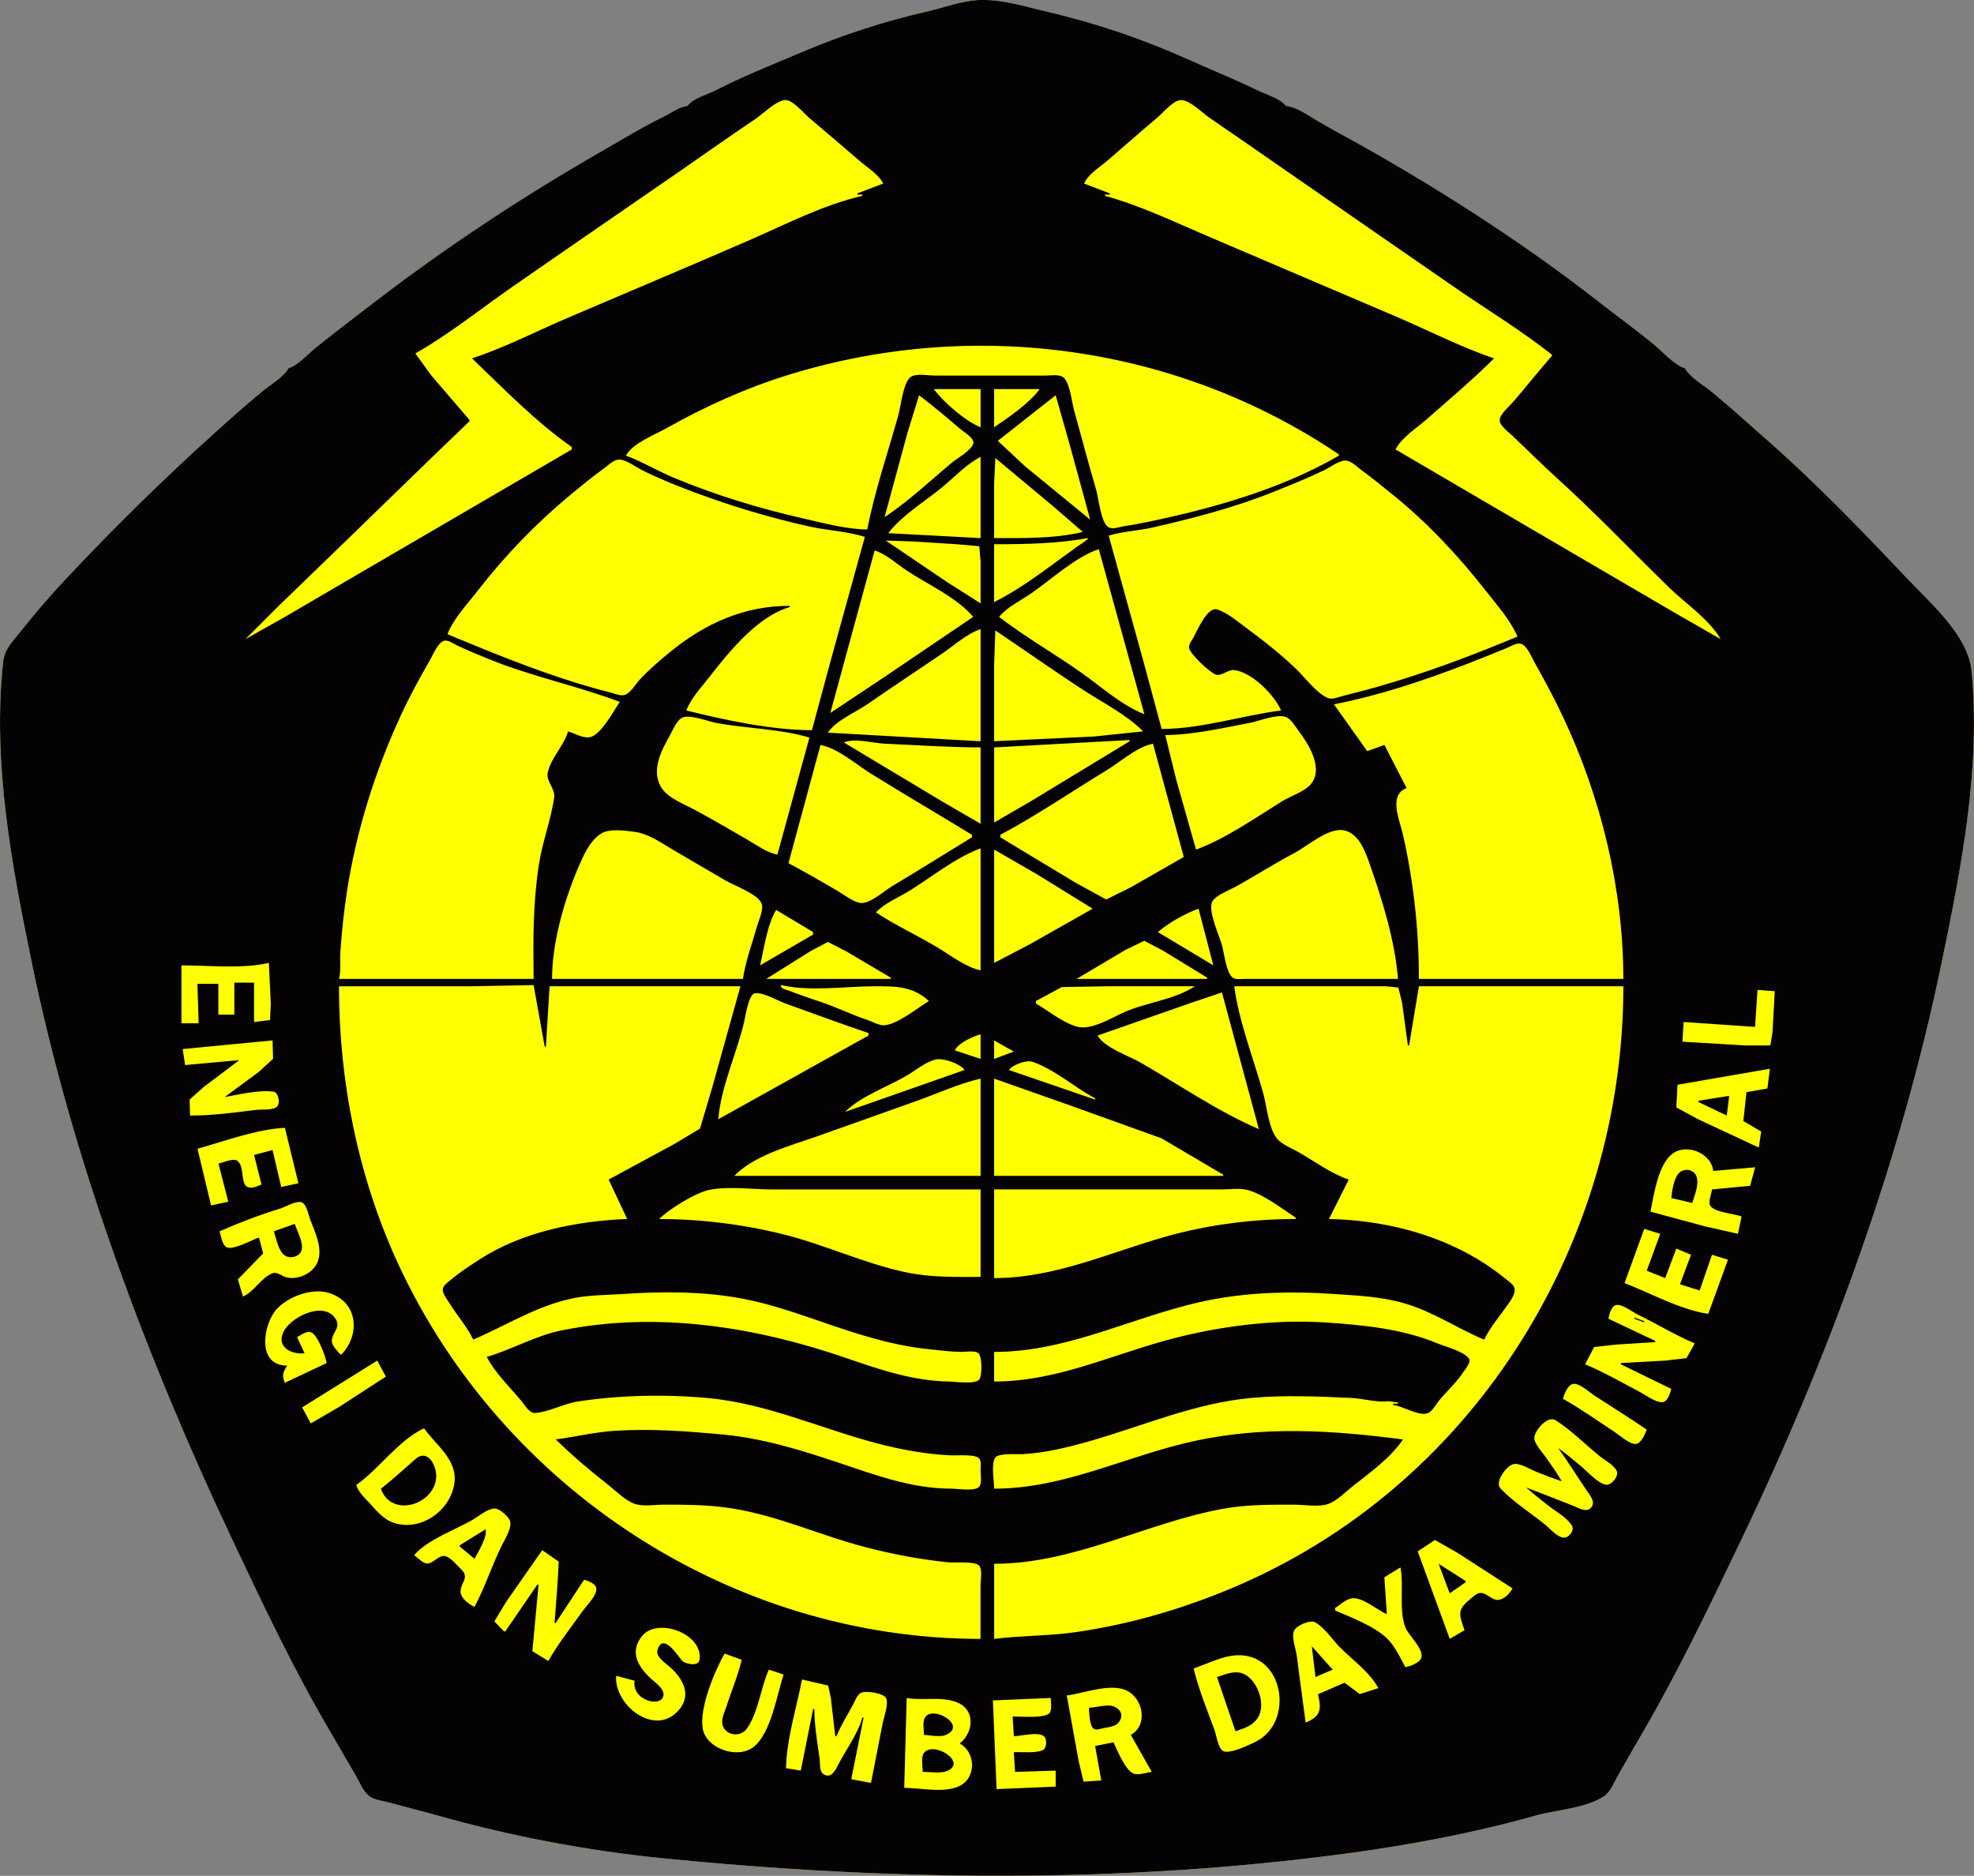 <?xml version="1.0" encoding="utf-8"?>
<!-- Generator: Adobe Illustrator 26.2.1, SVG Export Plug-In . SVG Version: 6.00 Build 0)  -->
<svg version="1.1" id="Layer_1" xmlns="http://www.w3.org/2000/svg" xmlns:xlink="http://www.w3.org/1999/xlink" x="0px" y="0px"
	 viewBox="0 0 49.868 47.39" style="enable-background:new 0 0 49.868 47.39;" xml:space="preserve">
<rect x="0" y="0" width="49.868" height="47.39" fill="#808080" stroke="none"/>
<style type="text/css">
	.st0{fill:#FFFF00;}
	.st1{fill:#040203;}
</style>
<g id="b">
	<g id="c" transform="translate(-249.931,-17.006)">
		<g id="d">
			<path id="e" class="st0" d="M267.3,19.682c-0.208,0.017-0.405,0.175-0.591,0.265
				c-0.543,0.264-1.064,0.584-1.587,0.884c-1.977,1.136-3.91,2.409-5.721,3.799
				c-0.5,0.384-1.003,0.766-1.495,1.161c-0.195,0.157-0.449,0.446-0.685,0.516
				c-0.138,0.237-0.443,0.407-0.653,0.579c-0.424,0.347-0.835,0.716-1.241,1.082
				c-1.292,1.164-2.523,2.378-3.715,3.646c-0.407,0.433-0.799,0.888-1.168,1.354
				c-0.205,0.26-0.397,0.43-0.434,0.772c-0.273,2.535,0.217,5.126,0.725,7.59
				c1.035,5.018,2.884,9.955,5.072,14.589c0.769,1.629,1.544,3.268,2.459,4.821
				c0.219,0.372,0.431,0.748,0.65,1.12c0.093,0.158,0.179,0.38,0.319,0.503
				c0.139,0.122,0.366,0.136,0.537,0.184c0.403,0.113,0.81,0.212,1.213,0.326
				c1.831,0.517,3.77,0.887,5.661,1.077c5.749,0.575,11.592,0.652,17.326-0.121
				c1.595-0.215,3.209-0.519,4.759-0.956c0.533-0.151,1.267-0.177,1.734-0.496
				c0.151-0.103,0.248-0.351,0.336-0.508c0.206-0.367,0.419-0.733,0.631-1.097
				c0.915-1.573,1.696-3.214,2.482-4.853c2.21-4.613,4.033-9.584,5.067-14.589
				c0.493-2.384,0.994-4.915,0.756-7.372c-0.087-0.902-1.034-1.709-1.633-2.344
				c-1.155-1.224-2.323-2.432-3.589-3.542c-0.443-0.389-0.88-0.786-1.334-1.161
				c-0.217-0.18-0.545-0.36-0.687-0.604c-0.258-0.072-0.555-0.409-0.765-0.584
				c-0.449-0.373-0.926-0.715-1.386-1.075c-1.793-1.402-3.745-2.67-5.72-3.799
				c-0.461-0.264-0.931-0.511-1.39-0.778c-0.23-0.134-0.553-0.368-0.818-0.39
				c-0.147-0.19-0.472-0.276-0.684-0.38c-0.572-0.28-1.163-0.515-1.742-0.777
				c-1.157-0.523-2.375-0.937-3.609-1.223c-0.558-0.129-1.1-0.309-1.679-0.295
				c-0.457,0.011-0.926,0.194-1.369,0.295c-1.067,0.244-2.13,0.59-3.142,1.02
				c-0.729,0.309-1.473,0.603-2.177,0.965c-0.216,0.111-0.568,0.197-0.715,0.395"/>
			<path id="f" class="st1" d="M267.3,19.682c-0.208,0.017-0.405,0.175-0.591,0.265
				c-0.543,0.264-1.064,0.584-1.587,0.884c-1.977,1.136-3.91,2.409-5.721,3.799
				c-0.5,0.384-1.003,0.766-1.495,1.161c-0.195,0.157-0.449,0.446-0.685,0.516
				c-0.138,0.237-0.443,0.407-0.653,0.579c-0.424,0.347-0.835,0.716-1.241,1.082
				c-1.292,1.164-2.523,2.378-3.715,3.646c-0.407,0.433-0.799,0.888-1.168,1.354
				c-0.205,0.26-0.397,0.43-0.434,0.772c-0.273,2.535,0.217,5.126,0.725,7.59
				c1.035,5.018,2.884,9.955,5.072,14.589c0.769,1.629,1.544,3.268,2.459,4.821
				c0.219,0.372,0.431,0.748,0.65,1.12c0.093,0.158,0.179,0.38,0.319,0.503
				c0.139,0.122,0.366,0.136,0.537,0.184c0.403,0.113,0.81,0.212,1.213,0.326
				c1.831,0.517,3.77,0.887,5.661,1.077c5.749,0.575,11.592,0.652,17.326-0.121
				c1.595-0.215,3.209-0.519,4.759-0.956c0.533-0.151,1.267-0.177,1.734-0.496
				c0.151-0.103,0.248-0.351,0.336-0.508c0.206-0.367,0.419-0.733,0.631-1.097
				c0.915-1.573,1.696-3.214,2.482-4.853c2.21-4.613,4.033-9.584,5.067-14.589
				c0.493-2.384,0.994-4.915,0.756-7.372c-0.087-0.902-1.034-1.709-1.633-2.344
				c-1.155-1.224-2.323-2.432-3.589-3.542c-0.443-0.389-0.88-0.786-1.334-1.161
				c-0.217-0.18-0.545-0.36-0.687-0.604c-0.258-0.072-0.555-0.409-0.765-0.584
				c-0.449-0.373-0.926-0.715-1.386-1.075c-1.793-1.402-3.745-2.67-5.72-3.799
				c-0.461-0.264-0.931-0.511-1.39-0.778c-0.23-0.134-0.553-0.368-0.818-0.39
				c-0.147-0.19-0.472-0.276-0.684-0.38c-0.572-0.28-1.163-0.515-1.742-0.777
				c-1.157-0.523-2.375-0.937-3.609-1.223c-0.558-0.129-1.1-0.309-1.679-0.295
				c-0.457,0.011-0.926,0.194-1.369,0.295c-1.067,0.244-2.13,0.59-3.142,1.02
				c-0.729,0.309-1.473,0.603-2.177,0.965c-0.216,0.111-0.568,0.197-0.715,0.395 M272.245,21.642
				l-0.653,0.249v0.031h0.124v0.031c-1,0.231-1.955,0.731-2.893,1.138
				c-1.521,0.66-3.048,1.303-4.573,1.955c-0.79,0.338-1.579,0.747-2.395,1.013
				c0.786,0.753,1.626,1.618,2.52,2.24v0.062l-5.568,3.249l-1.68,0.982l-0.995,0.56l0.809-0.809
				l1.897-1.836l2.084-2.023l0.871-0.837v-0.031l-0.962-1.12l-0.407-0.56
				c0.855-0.487,1.65-1.127,2.457-1.688c1.417-0.986,2.842-1.96,4.262-2.943
				c0.621-0.43,1.238-0.869,1.866-1.289c0.2-0.134,0.504-0.451,0.747-0.482
				c0.187-0.024,0.486,0.339,0.622,0.454c0.427,0.36,0.851,0.724,1.275,1.088
				c0.192,0.165,0.479,0.339,0.591,0.568 M289.136,25.965v0.031c-0.33,0.378-0.642,0.77-0.968,1.151
				c-0.098,0.114-0.337,0.309-0.351,0.467c-0.012,0.143,0.231,0.314,0.324,0.402
				c0.373,0.355,0.738,0.72,1.12,1.066c0.975,0.882,1.889,1.845,2.831,2.763
				c0.408,0.398,1.022,0.81,1.306,1.307l-1.213-0.697l-2.022-1.182l-4.977-2.912
				c0.143-0.294,0.534-0.541,0.778-0.755c0.575-0.506,1.17-1.006,1.711-1.546
				c-0.847-0.287-1.666-0.711-2.489-1.062l-4.759-2.031c-0.85-0.363-1.688-0.769-2.582-1.013v-0.031
				h0.124v-0.031l-0.653-0.249c0.114-0.244,0.39-0.406,0.591-0.578
				c0.416-0.356,0.824-0.722,1.244-1.073c0.143-0.119,0.427-0.464,0.622-0.457
				c0.225,0.007,0.535,0.326,0.715,0.449c0.604,0.411,1.203,0.83,1.804,1.246
				c1.473,1.019,2.943,2.04,4.417,3.056c0.805,0.555,1.66,1.073,2.426,1.681 M283.755,28.485v0.031
				c-1.306,0.762-2.857,1.236-4.324,1.566c-0.362,0.081-0.722,0.159-1.089,0.215
				c-0.116,0.018-0.282,0.086-0.396,0.035c-0.202-0.091-0.262-0.746-0.321-0.945
				c-0.196-0.66-0.367-1.328-0.554-1.991c-0.066-0.233-0.096-0.641-0.249-0.83
				c-0.096-0.119-0.336-0.072-0.471-0.072h-2.8c-0.16,0-0.472-0.059-0.609,0.032
				c-0.193,0.129-0.254,0.744-0.315,0.963c-0.267,0.953-0.598,1.922-0.787,2.893
				c-0.517-0.004-1.054-0.151-1.555-0.264c-1.148-0.259-2.273-0.599-3.36-1.055
				c-0.399-0.167-0.777-0.399-1.182-0.547c0.171-0.312,0.724-0.523,1.027-0.693
				c0.99-0.557,2.023-1.022,3.111-1.356c4.681-1.438,9.803-0.728,13.873,2.018 M274.703,26.836v0.964
				c-0.378-0.146-0.942-0.639-1.182-0.964H274.703 M276.196,26.836
				c-0.269,0.366-0.776,0.708-1.151,0.964v-0.964H276.196 M273.148,26.992
				c0.351,0.265,0.693,0.553,1.027,0.84c0.092,0.08,0.327,0.212,0.345,0.342
				c0.023,0.167-0.418,0.417-0.531,0.511c-0.558,0.464-1.105,0.986-1.711,1.386l0.574-2.115
				l0.297-0.964 M276.6,26.992l0.37,1.306l0.501,1.835l-1.649-1.35l-0.684-0.64l1.462-1.151
				 M274.703,28.547v2.053l-2.333-0.124c0.338-0.442,0.906-0.788,1.338-1.139
				C274.024,29.079,274.34,28.735,274.703,28.547 M271.779,30.569l-0.884,3.204l-0.453,1.68
				c-1.029-0.003-2.175-0.252-3.173-0.498c0.112-0.295,0.36-0.562,0.553-0.809
				c0.511-0.652,1.226-1.559,2.06-1.804v-0.031c-1.148,0-2.131,0.44-3.017,1.161
				c-0.267,0.217-0.54,0.454-0.775,0.706c-0.104,0.111-0.231,0.344-0.386,0.386
				c-0.112,0.03-0.255-0.041-0.363-0.067c-0.293-0.071-0.583-0.156-0.871-0.245
				c-1.112-0.347-2.161-0.777-3.235-1.224c0.151-0.393,0.501-0.758,0.757-1.089
				c0.69-0.892,1.485-1.715,2.353-2.434c0.275-0.227,0.551-0.454,0.84-0.663
				c0.102-0.074,0.242-0.216,0.373-0.225c0.176-0.012,0.436,0.189,0.591,0.266
				c0.433,0.216,0.885,0.397,1.338,0.566c0.947,0.353,1.907,0.64,2.893,0.859
				C270.836,30.409,271.334,30.429,271.779,30.569 M275.076,28.578l1.431,1.194l0.778,0.672
				c-0.702,0.173-1.52,0.156-2.24,0.156v-1.369L275.076,28.578 M288.265,33.089
				c-1.165,0.485-2.33,0.926-3.546,1.271c-0.289,0.082-0.58,0.153-0.871,0.23
				c-0.108,0.028-0.265,0.096-0.373,0.05c-0.279-0.117-0.563-0.501-0.778-0.711
				c-0.403-0.394-0.854-0.743-1.306-1.078c-0.21-0.155-0.462-0.373-0.715-0.449
				c-0.247-0.074-0.501,0.542-0.6,0.717c-0.04,0.07-0.114,0.161-0.108,0.246
				c0.012,0.157,0.53,0.633,0.677,0.684c0.142,0.049,0.305-0.132,0.467-0.114
				c0.444,0.051,1.014,0.628,1.182,1.02c-1,0.129-2.002,0.464-3.017,0.467l-0.444-1.649
				l-0.894-3.235c0.359-0.109,0.753-0.123,1.12-0.207c1.02-0.234,2.045-0.499,3.017-0.888
				c0.44-0.176,0.878-0.352,1.306-0.557c0.148-0.071,0.393-0.263,0.56-0.243
				c0.136,0.016,0.267,0.156,0.373,0.233c0.277,0.201,0.542,0.42,0.809,0.635
				c0.868,0.701,1.66,1.548,2.346,2.426c0.28,0.358,0.614,0.73,0.796,1.151 M277.409,30.6v0.031
				c-0.766,0.521-1.535,1.174-2.364,1.586v-1.462C275.822,30.756,276.644,30.742,277.409,30.6
				 M274.703,32.249l-0.84-0.534l-1.555-1.052l0.684,0.022l1.12,0.071l0.559,0.05l0.032,0.386V32.249
				 M277.689,30.88l1.151,4.168c-0.555-0.21-1.102-0.702-1.586-1.044
				c-0.684-0.484-1.42-0.902-2.084-1.413c0.205-0.251,0.544-0.409,0.809-0.592
				C276.49,31.646,277.099,31.076,277.689,30.88 M274.516,32.591l-2.24,1.516l-1.369,0.911l1.12-4.106
				c0.289,0.092,0.557,0.34,0.809,0.508C273.355,31.765,274.12,32.111,274.516,32.591 M274.703,32.902
				v2.831l-3.857-0.218c0.194-0.302,0.701-0.513,0.995-0.716c0.628-0.435,1.266-0.855,1.897-1.285
				C274.035,33.312,274.36,33.012,274.703,32.902 M275.076,32.933
				c0.737,0.497,1.465,1.011,2.209,1.497c0.492,0.321,1.112,0.634,1.524,1.053l-1.244,0.13
				l-2.52,0.119v-1.929l0.031-0.871 M265.589,34.737c-0.15,0.22-0.478,0.835-0.747,0.891
				c-0.185,0.038-0.388-0.095-0.56-0.144c-0.106,0.366-0.45,0.689-0.517,1.058
				c-0.037,0.203,0.2,0.39,0.165,0.622c-0.085,0.565-0.297,1.112-0.385,1.68
				c-0.151,0.976-0.146,1.91-0.134,2.893h-4.915c0.054-0.225,0.018-0.455,0.034-0.684
				c0.035-0.509,0.088-1.019,0.166-1.524c0.237-1.531,0.702-3.01,1.346-4.417
				c0.225-0.492,0.482-0.962,0.752-1.431c0.075-0.13,0.197-0.437,0.35-0.485
				c0.107-0.033,0.247,0.075,0.339,0.118c0.274,0.129,0.559,0.247,0.84,0.36
				c1.067,0.43,2.197,0.661,3.266,1.064 M290.94,41.736h-5.164c0-1.237-0.131-2.43-0.401-3.639
				c-0.082-0.369-0.38-1,0.09-1.182l-0.56-1.089l-0.435,0.156l-0.84-1.182
				c1.15-0.223,2.3-0.61,3.391-1.032c0.324-0.125,0.643-0.255,0.964-0.386
				c0.102-0.041,0.254-0.144,0.368-0.112c0.155,0.043,0.272,0.344,0.345,0.473
				c0.253,0.451,0.496,0.901,0.716,1.369c0.966,2.046,1.526,4.36,1.526,6.626 M280.146,38.47
				l-0.502-1.773l-0.275-1.12c0.7-0.006,1.459-0.179,2.146-0.311
				c0.227-0.044,0.683-0.23,0.901-0.146c0.131,0.051,0.227,0.225,0.308,0.332
				c0.238,0.314,0.658,0.947,0.328,1.357c-0.157,0.195-0.515,0.306-0.728,0.437
				c-0.67,0.415-1.438,0.954-2.177,1.223 M270.379,35.64l-0.809,2.955
				c-0.267-0.048-0.514-0.235-0.747-0.369c-0.454-0.261-0.906-0.53-1.369-0.775
				c-0.25-0.133-0.652-0.292-0.809-0.537c-0.28-0.439-0.003-0.952,0.213-1.336
				c0.072-0.129,0.162-0.358,0.294-0.434c0.183-0.105,0.661,0.085,0.861,0.123
				c0.766,0.147,1.622,0.148,2.364,0.373 M278.467,35.702v0.031l-2.457,1.493l-0.964,0.56v-1.897
				l3.422-0.187 M274.703,35.888v1.929l-0.933-0.541l-2.52-1.512
				c0.286-0.12,0.723,0.017,1.026,0.03C273.088,35.829,273.888,35.888,274.703,35.888 M279.058,35.795
				l0.778,2.862l-1.338,0.765l-0.622,0.308l-0.778-0.426l-1.897-1.145v-0.062
				c0.916-0.488,1.788-1.085,2.675-1.624C278.227,36.26,278.653,35.873,279.058,35.795 M274.485,38.097
				v0.062c-0.673,0.414-1.344,0.831-2.022,1.238c-0.191,0.115-0.549,0.439-0.778,0.422
				c-0.186-0.014-0.432-0.21-0.591-0.303c-0.409-0.241-0.825-0.48-1.244-0.703l0.809-2.986
				c0.431,0.078,0.905,0.495,1.275,0.725C272.778,37.077,273.638,37.577,274.485,38.097 M285.03,36.106
				l0.031,0.031L285.03,36.106 M285.061,36.168l0.031,0.031L285.061,36.168 M285.248,41.736h-3.857
				c-0.091,0-0.242,0.028-0.32-0.032c-0.163-0.126-0.214-0.614-0.267-0.808
				c-0.071-0.261-0.34-0.824-0.261-1.083c0.052-0.168,0.422-0.307,0.567-0.386
				c0.514-0.28,1.006-0.6,1.524-0.872c0.335-0.176,0.877-0.669,1.275-0.566
				c0.369,0.096,0.526,0.564,0.638,0.885c0.314,0.904,0.624,1.902,0.7,2.862 M268.699,41.736h-4.822
				c0.001-0.909,0.303-1.969,0.657-2.8c0.131-0.307,0.291-0.687,0.587-0.874
				c0.202-0.128,0.611-0.072,0.839-0.041c0.346,0.047,0.636,0.254,0.933,0.43
				c0.455,0.269,0.913,0.533,1.369,0.801c0.213,0.125,0.832,0.347,0.912,0.59
				c0.049,0.149-0.074,0.411-0.116,0.557C268.935,40.834,268.765,41.288,268.699,41.736
				 M274.703,38.439v3.08c-0.366-0.071-0.769-0.386-1.089-0.577c-0.51-0.306-1.059-0.558-1.555-0.885
				c0.215-0.232,0.571-0.376,0.84-0.542c0.568-0.352,1.176-0.847,1.804-1.076 M277.534,39.963
				l-1.586,0.898l-0.902,0.471v-2.862l1.089,0.628L277.534,39.963 M280.209,39.963l0.373,1.431
				l-1.4-0.84C279.454,40.318,279.871,40.086,280.209,39.963 M269.539,39.994l0.933,0.56v0.062
				l-1.338,0.778C269.232,40.969,269.312,40.366,269.539,39.994 M280.426,41.705v0.031h-3.297
				l1.244-0.738l0.467-0.224l0.467,0.247l1.12,0.684 M272.432,41.705v0.031h-3.142l1.12-0.703
				l0.436-0.23l0.467,0.24l1.12,0.662 M256.723,41.332l0.049,1.027l-0.019,0.417l-0.404,0.05
				v-0.995h-0.498v0.809h-0.404v-0.778h-0.529l0.031,0.995h-0.435v-1.462
				C255.197,41.394,256.062,41.489,256.723,41.332 M263.411,41.892l0.28,1.555h0.031l0.093-1.524h4.821
				l-0.711,2.551l-0.311,1.045l-0.658,0.394l-1.649,0.893l0.467,0.995
				c-1.277,0.055-2.645,0.319-3.733,1.027c-0.248,0.161-0.489,0.314-0.715,0.506
				c-0.07,0.059-0.202,0.142-0.21,0.243c-0.009,0.116,0.122,0.276,0.181,0.37
				c0.187,0.301,0.437,0.583,0.589,0.902c0.837-0.359,1.552-0.825,2.457-1.03
				c0.448-0.102,0.914-0.093,1.369-0.124c0.965-0.066,1.97-0.063,2.924,0.11
				c0.917,0.166,1.793,0.518,2.675,0.805c0.672,0.218,1.378,0.413,2.084,0.482
				c0.266,0.026,0.542,0.064,0.809,0.068c0.122,0.001,0.313-0.036,0.426,0.019
				c0.118,0.058,0.116,0.582,0.04,0.678c-0.104,0.131-0.62,0.052-0.777,0.05
				c-0.877-0.011-1.731-0.298-2.551-0.581c-2.307-0.798-4.793-1.199-7.217-0.711
				c-0.679,0.137-1.248,0.483-1.897,0.67c0.206,0.404,0.59,0.77,0.879,1.12
				c0.079,0.095,0.2,0.309,0.343,0.298c0.35-0.026,0.723-0.235,1.08-0.29
				c1.048-0.162,2.219-0.186,3.276-0.088c1.499,0.138,2.843,0.767,4.283,1.146
				c0.6,0.158,1.246,0.275,1.866,0.303c0.151,0.007,0.62-0.039,0.715,0.081
				c0.056,0.071,0.032,0.209,0.032,0.292c0,0.11,0.04,0.325-0.032,0.417
				c-0.1,0.126-0.565,0.05-0.715,0.05c-1,0-1.927-0.351-2.862-0.663
				c-0.944-0.316-1.897-0.61-2.893-0.703c-0.924-0.086-1.84-0.156-2.768-0.093
				c-0.494,0.034-0.973,0.152-1.462,0.215c0.413,0.405,0.85,0.777,1.306,1.133
				c0.204,0.159,0.414,0.38,0.653,0.482c0.217,0.093,0.545,0.034,0.778,0.034
				c0.524,0,1.035,0.002,1.555,0.071c1.224,0.161,2.331,0.69,3.515,0.998
				c0.703,0.183,1.392,0.315,2.115,0.388c0.156,0.016,0.681-0.035,0.777,0.086
				c0.084,0.106,0.032,0.382,0.032,0.51v1.338c-6.277,0-12.089-3.792-14.717-9.487
				c-1.007-2.183-1.49-4.603-1.49-6.999h3.266l1.649-0.031 M269.664,41.892
				c0.72,0.171,1.624,0.031,2.364,0.031c0.52,0,0.961-0.008,1.369,0.373
				c-0.282,0.172-0.791,0.585-1.12,0.612c-0.131,0.011-0.311-0.093-0.435-0.135
				c-0.398-0.133-0.78-0.322-1.182-0.456c-0.26-0.087-0.522-0.176-0.778-0.276
				c-0.075-0.029-0.252-0.056-0.218-0.149 M280.115,41.923c-0.539,0.358-1.283,0.409-1.864,0.691
				c-0.274,0.133-0.745,0.401-1.062,0.34c-0.352-0.068-0.777-0.415-1.088-0.596v-0.062l0.653-0.353
				l1.151-0.02L280.115,41.923 M285.497,43.416h0.031l0.249-1.493h5.164
				c0,6.411-3.677,12.456-9.612,15.084c-1.344,0.595-2.774,1.025-4.23,1.234
				c-0.682,0.098-1.373,0.083-2.053,0.169v-1.897c2.014,0,3.813-1.022,5.755-1.385
				c0.608-0.114,1.22-0.108,1.835-0.108c0.256,0,0.631,0.069,0.871-0.027
				c0.21-0.084,0.414-0.294,0.591-0.434c0.431-0.34,0.971-0.728,1.275-1.188
				c-1.783-0.23-3.508-0.346-5.288,0.044c-1.708,0.375-3.262,1.2-5.039,1.2
				c0-0.183-0.084-0.644,0.032-0.79c0.088-0.111,0.544-0.075,0.683-0.082
				c0.554-0.027,1.148-0.171,1.68-0.323c1.372-0.391,2.661-0.963,4.097-1.097
				c0.818-0.076,1.7-0.037,2.521,0c0.311,0.014,0.63,0.118,0.941,0.083l0.249,0.031v0.031
				h-0.124v0.031c0.24,0.032,0.612,0.265,0.84,0.22c0.128-0.026,0.212-0.187,0.284-0.282
				c0.193-0.254,0.455-0.473,0.628-0.738c0.053-0.082,0.237-0.287,0.159-0.379
				c-0.158-0.185-0.57-0.284-0.792-0.376c-0.882-0.366-1.857-0.462-2.8-0.526
				c-1.336-0.091-2.787,0.1-4.075,0.456c-1.456,0.402-2.785,1.034-4.324,1.034v-0.747
				c1.963,0,3.652-0.978,5.537-1.329c1-0.186,2.035-0.205,3.048-0.135
				c0.613,0.042,1.209,0.066,1.804,0.243c0.717,0.214,1.31,0.626,1.991,0.911
				c0.141-0.297,0.374-0.571,0.564-0.84c0.078-0.11,0.22-0.29,0.206-0.435
				c-0.01-0.108-0.134-0.184-0.21-0.247c-0.237-0.195-0.483-0.368-0.747-0.525
				c-1.114-0.664-2.442-0.975-3.733-1.002l0.498-0.995c-0.443-0.151-0.869-0.465-1.275-0.698
				c-0.166-0.095-0.417-0.189-0.538-0.339c-0.213-0.265-0.256-0.816-0.346-1.141
				c-0.245-0.879-0.612-1.802-0.733-2.706h3.826l0.319,0.032l0.093,0.372l0.148,1.089
				 M294.766,42.048l-0.057,1.027l-0.055,0.343l-0.603,0.001l-1.618-0.096l0.031-0.498l1.804,0.124
				l0.062-0.933l0.435,0.031 M271.872,43.105v0.062l-3.795,2.115c0.066-0.811,0.453-1.637,0.646-2.426
				c0.035-0.142,0.113-0.708,0.265-0.752c0.184-0.053,0.591,0.184,0.768,0.248
				c0.708,0.255,1.402,0.512,2.115,0.753 M280.8,42.079l0.933,3.453
				c-1.031-0.444-2.013-1.12-2.986-1.68c-0.303-0.174-0.915-0.377-1.089-0.684l2.302-0.805
				L280.8,42.079 M274.703,43.136v0.622l-0.653-0.218c0.109-0.193,0.445-0.343,0.653-0.404
				 M256.817,43.292l0.012,0.464l-0.354,0.326l-0.871,0.641c0.348-0.065,0.892-0.19,1.24-0.137
				c0.125,0.019,0.174,0.31,0.079,0.385c-0.116,0.091-0.399,0.057-0.541,0.076
				c-0.541,0.071-1.103,0.142-1.649,0.142l-0.012-0.403l0.354-0.317l0.902-0.68l-1.369,0.124
				l-0.062-0.404l2.271-0.218 M275.543,43.572l-0.498,0.187v-0.467L275.543,43.572 M274.298,44.038
				l-3.017,1.058c0.387-0.392,1.078-0.635,1.555-0.915c0.222-0.13,0.493-0.36,0.747-0.41
				C273.771,43.734,274.191,43.881,274.298,44.038 M277.596,44.754v0.031l-2.177-0.747
				c0.089-0.13,0.437-0.259,0.591-0.208c0.556,0.187,1.067,0.649,1.586,0.923 M294.642,44.007
				l-0.062,0.498l-0.529,0.093l-0.079,0.73l0.452,0.265l-0.062,0.404l-1.524-0.711l-0.559-0.304
				l0.03-0.571L294.642,44.007 M274.703,44.256v2.457h-6.221c0.504-0.52,1.389-0.752,2.053-0.986
				c0.861-0.304,1.722-0.611,2.582-0.918c0.523-0.187,1.045-0.429,1.586-0.553 M280.831,46.682v0.031
				h-5.786v-2.457l2.022,0.714l2.209,0.795l1.555,0.917 M292.838,44.816v0.031l0.715,0.342l0.062-0.498
				l-0.778,0.124 M257.128,45.5l0.342,1.4l-0.435,0.093l-0.218-0.933l-0.467,0.124l0.187,0.747
				c-0.052,0.023-0.102,0.045-0.156,0.061c-0.458,0.135-0.219-0.483-0.452-0.659
				c-0.102-0.077-0.365,0.045-0.48,0.069l0.249,0.964l-0.435,0.093l-0.342-1.431
				c0.68-0.192,1.505-0.497,2.209-0.529 M293.211,46.589l1.058-0.093l-0.124,0.467l-0.964,0.093
				c-0.014,0.108-0.095,0.293-0.051,0.396c0.078,0.183,0.625,0.214,0.798,0.289l-0.093,0.435
				l-0.84-0.19l-1.369-0.37c0.088-0.425,0.18-1.114,0.507-1.422
				C292.484,45.86,293.163,46.12,293.211,46.589 M292.153,47.273l0.529,0.124
				c0.057-0.2,0.186-0.476,0.101-0.683c-0.073-0.18-0.334-0.203-0.453-0.056
				c-0.115,0.142-0.163,0.436-0.177,0.615 M274.703,47.056v2.209c-0.661,0-1.274,0.019-1.929-0.125
				c-1.04-0.229-2.015-0.691-3.048-0.949c-1.017-0.254-2.095-0.388-3.142-0.388
				c0.251-0.254,0.923-0.669,1.275-0.738c0.492-0.096,1.085-0.009,1.586-0.009H274.703 M282.666,47.771
				v0.031c-1.095,0-2.243,0.148-3.297,0.449c-1.443,0.411-2.797,1.044-4.324,1.044v-2.24h5.755
				c0.204,0,0.455-0.039,0.653,0.016c0.4,0.11,0.867,0.471,1.213,0.7 M256.07,49.762
				l-0.13-0.434l0.639-0.656l-0.105-0.403c-0.166,0.056-0.665,0.335-0.824,0.245
				c-0.102-0.058-0.143-0.295-0.171-0.4c0.493-0.219,1.009-0.414,1.524-0.573
				c0.147-0.045,0.371-0.188,0.525-0.167c0.14,0.019,0.194,0.319,0.235,0.429
				c0.144,0.382,0.415,0.912,0.07,1.269c-0.166,0.171-0.442,0.263-0.674,0.202
				c-0.107-0.028-0.23-0.144-0.342-0.102c-0.288,0.11-0.458,0.462-0.747,0.59 M256.848,48.113
				c0.058,0.172,0.115,0.483,0.261,0.599c0.139,0.111,0.402,0.049,0.444-0.133
				c0.044-0.193-0.117-0.47-0.176-0.653L256.848,48.113 M291.873,48.176l-0.342,0.933l0.467,0.187
				l0.28-0.747l0.373,0.156l-0.28,0.747l0.498,0.156l0.311-0.902l0.404,0.124l-0.498,1.369
				c-0.705-0.104-1.451-0.521-2.115-0.778l0.498-1.369L291.873,48.176 M258.558,51.224h-0.031
				c-0.07-0.088-0.216-0.222-0.213-0.342c0.006-0.227,0.259-0.34,0.072-0.59
				c-0.309-0.415-1.129-0.004-1.3,0.375c-0.175,0.387,0.23,0.565,0.538,0.526l-0.187-0.404
				c0.087-0.051,0.228-0.157,0.336-0.13c0.182,0.046,0.381,0.615,0.411,0.783l-1.058,0.498
				c-0.076-0.191-0.048-0.266,0.062-0.435c-0.793,0.007-0.603-1.062-0.266-1.428
				c0.286-0.311,0.874-0.532,1.293-0.414c0.76,0.215,0.83,1.051,0.342,1.562 M292.744,50.944
				l-0.207,0.373l-0.54,0.063l-1.12,0.062v0.031l1.275,0.622c-0.03,0.105-0.088,0.322-0.221,0.335
				c-0.167,0.016-0.443-0.189-0.588-0.266c-0.447-0.236-0.901-0.496-1.369-0.691l0.228-0.435
				l0.55-0.063l0.995-0.062v-0.031l-1.182-0.56c0.019-0.105,0.068-0.32,0.193-0.346
				c0.153-0.032,0.419,0.179,0.553,0.244c0.477,0.232,0.943,0.519,1.431,0.724 M291.22,50.291v0.031
				l0.249,0.093v-0.031L291.22,50.291 M259.461,51.38l0.218,0.404l-1.182,0.767l-0.715,0.415
				l-0.218-0.404L259.461,51.38 M291.531,53.122c-0.042,0.111-0.139,0.358-0.281,0.364
				c-0.156,0.006-0.401-0.218-0.528-0.301c-0.429-0.283-0.858-0.59-1.306-0.84
				c0.028-0.118,0.131-0.384,0.283-0.379c0.167,0.007,0.389,0.218,0.526,0.307
				c0.436,0.282,0.876,0.559,1.306,0.85 M289.292,53.588c0.259,0.353,0.485,0.729,0.734,1.089
				c0.082,0.119,0.226,0.289,0.092,0.425c-0.121,0.123-0.325-0.007-0.453-0.058
				c-0.392-0.157-0.788-0.308-1.182-0.46c0.172,0.15,0.351,0.293,0.529,0.435
				c0.188,0.15,0.51,0.324,0.631,0.534c0.072,0.125-0.091,0.322-0.227,0.298
				c-0.165-0.029-0.341-0.239-0.467-0.34c-0.362-0.292-0.797-0.566-1.115-0.905
				c-0.149-0.159,0.156-0.58,0.34-0.613c0.156-0.028,0.415,0.133,0.557,0.192
				c0.214,0.088,0.434,0.17,0.653,0.244c-0.12-0.216-0.272-0.419-0.413-0.622
				c-0.081-0.118-0.294-0.338-0.278-0.489c0.02-0.191,0.341-0.556,0.535-0.432
				c0.396,0.254,0.754,0.615,1.12,0.912c0.125,0.102,0.372,0.225,0.43,0.383
				c0.046,0.126-0.142,0.356-0.274,0.335c-0.214-0.032-0.487-0.353-0.653-0.486
				C289.667,53.882,289.487,53.722,289.292,53.588 M260.643,53.09c0.289,0.412,0.822,0.775,0.772,1.338
				c-0.062,0.709-0.824,1.272-1.519,1.056c-0.267-0.083-0.441-0.298-0.622-0.496
				c-0.127-0.139-0.291-0.283-0.342-0.467C259.513,54.114,259.999,53.389,260.643,53.09 M259.554,54.615
				c0.249,0.733,1.311,0.427,1.394-0.249c0.037-0.302-0.202-0.782-0.523-0.497
				c-0.114,0.101-0.227,0.202-0.342,0.302C259.909,54.321,259.737,54.476,259.554,54.615
				 M261.918,57.601c-0.131-0.061-0.345-0.211-0.351-0.373c-0.009-0.247,0.246-0.36,0.008-0.582
				c-0.101-0.095-0.264-0.304-0.404-0.328c-0.157-0.027-0.281,0.172-0.433,0.187
				c-0.12,0.012-0.252-0.148-0.345-0.21c0.332-0.388,1.02-0.631,1.462-0.884
				c0.155-0.089,0.377-0.282,0.56-0.294c0.131-0.008,0.353,0.192,0.398,0.308
				c0.064,0.166-0.131,0.475-0.203,0.621c-0.251,0.507-0.426,1.056-0.692,1.555 M262.198,55.641
				l-0.653,0.404v0.031l0.373,0.311C262.011,56.214,262.249,55.832,262.198,55.641 M288.141,57.134
				c-0.072,0.141-0.26,0.332-0.435,0.284c-0.125-0.034-0.24-0.172-0.373-0.169
				c-0.095,0.002-0.179,0.091-0.249,0.146c-0.357,0.285-0.29,0.4-0.156,0.796l-0.373,0.218
				l-0.809-2.209l0.435-0.288l0.56,0.318L288.141,57.134 M263.94,58.005h0.031l0.715-1.089
				c0.11,0.032,0.323,0.103,0.31,0.25c-0.016,0.185-0.256,0.412-0.359,0.559
				c-0.287,0.405-0.612,0.811-0.853,1.244l-0.404-0.249l0.156-1.68h-0.031l-0.809,1.182h-0.031
				l-0.245-0.252l0.298-0.495l0.911-1.306l0.417,0.289l-0.03,0.551l-0.075,0.995 M286.274,56.512
				l0.28,0.747l0.404-0.28v-0.031l-0.684-0.435 M285.31,56.605
				c0.089,0.478-0.041,1.031,0.115,1.493c0.072,0.213,0.461,0.543,0.417,0.772
				c-0.027,0.142-0.287,0.231-0.408,0.255c-0.127-0.238-0.275-0.551-0.473-0.736
				c-0.316-0.298-0.901-0.527-1.301-0.695v-0.062c0.123-0.083,0.282-0.233,0.435-0.248
				c0.267-0.026,0.631,0.3,0.871,0.403l-0.062-0.933l0.404-0.249 M284.75,59.654l-0.467,0.151
				l-0.386-0.288l-0.671,0.293c0.093,0.386,0.07,0.556-0.311,0.715
				c-0.071-0.56-0.153-1.119-0.223-1.68c-0.021-0.172-0.142-0.476-0.069-0.641
				c0.058-0.131,0.405-0.285,0.532-0.212c0.238,0.136,0.415,0.41,0.601,0.605
				C284.071,58.925,284.539,59.247,284.75,59.654 M265.495,59.343l0.467,0.124
				c-0.036,0.237,0.114,0.425,0.342,0.502c0.131,0.044,0.36,0.049,0.387-0.13
				c0.026-0.172-0.216-0.331-0.324-0.432c-0.314-0.293-0.536-0.662-0.225-1.059
				c0.391-0.5,1.556-0.069,1.461,0.588c-0.026,0.177-0.308,0.112-0.417,0.048
				c-0.075-0.044-0.496-0.79-0.645-0.294c-0.053,0.176,0.216,0.342,0.324,0.44
				c0.319,0.289,0.549,0.698,0.211,1.083c-0.607,0.692-1.637-0.139-1.58-0.87 M283.07,58.596
				l0.093,0.778l0.435-0.187L283.07,58.596 M268.668,58.938c-0.093,0.403-0.261,0.788-0.386,1.182
				c-0.047,0.147-0.151,0.338-0.088,0.495c0.103,0.254,0.456,0.273,0.604,0.064
				c0.292-0.414,0.35-1.03,0.555-1.492l0.373,0.124c-0.168,0.515-0.315,1.466-0.749,1.822
				c-0.398,0.326-1.202,0.057-1.293-0.454c-0.092-0.516,0.299-1.452,0.55-1.897L268.668,58.938
				 M280.084,59.156c0.343-0.112,0.716-0.311,1.08-0.331c1.209-0.068,1.482,1.706,0.476,2.19
				c-0.148,0.071-0.668,0.325-0.818,0.224c-0.123-0.083-0.161-0.393-0.21-0.527
				c-0.184-0.505-0.403-1.032-0.527-1.555 M280.675,59.374l0.467,1.369
				c0.221-0.072,0.433-0.135,0.566-0.342c0.216-0.337-0.013-0.972-0.379-1.115
				c-0.216-0.084-0.448,0.022-0.653,0.089 M271.032,60.867h0.031c0.112-0.269,0.267-0.523,0.409-0.778
				c0.055-0.098,0.1-0.247,0.199-0.31c0.113-0.073,0.592,0.001,0.648,0.133
				c0.062,0.148-0.055,0.459-0.086,0.613c-0.101,0.508-0.2,1.016-0.299,1.524l-0.498-0.093
				l0.311-1.555h-0.031c-0.122,0.424-0.423,0.821-0.623,1.213c-0.069,0.136-0.176,0.336-0.362,0.212
				c-0.106-0.071-0.079-0.286-0.095-0.399c-0.058-0.408-0.132-0.832-0.133-1.244h-0.031l-0.311,1.555
				l-0.373-0.062c0.015-0.738,0.264-1.516,0.404-2.24l0.661,0.154l0.067,0.313l0.111,0.964
				 M278.498,60.836l0.529,0.933c-0.135,0.017-0.332,0.093-0.463,0.043
				c-0.196-0.075-0.42-0.601-0.501-0.789l-0.467,0.093l0.156,0.871l-0.448,0.03l-0.125-0.528
				l-0.298-1.649c0.433-0.055,1.075-0.312,1.493-0.133c0.431,0.185,0.575,0.882,0.124,1.128
				 M274.174,61.054c0.404,0.212,0.43,0.86-0,1.071c-0.388,0.191-0.98,0.049-1.4,0.049
				l0.062-2.271c0.415,0.077,0.875-0.051,1.275,0.112C274.587,60.209,274.52,60.784,274.174,61.054
				 M276.476,59.903c0,0.103,0.037,0.296-0.032,0.381c-0.113,0.14-0.756,0.086-0.932,0.086l0.031,0.498
				c0.185,0,0.607-0.119,0.759,0.001c0.083,0.065,0.075,0.3-0.022,0.349
				c-0.169,0.085-0.546,0.046-0.737,0.054l0.031,0.498l1.026-0.031v0.404l-1.493,0.062l-0.093-2.24
				l1.462-0.062 M277.44,60.152c0.006,0.129,0.014,0.408,0.099,0.51
				c0.063,0.076,0.196,0.018,0.274,0.002c0.127-0.026,0.295-0.035,0.381-0.147
				c0.184-0.237-0.057-0.437-0.288-0.424C277.75,60.101,277.596,60.139,277.44,60.152
				 M273.272,60.836c0.125,0.005,0.248,0.033,0.373,0.03c0.062-0.001,0.126-0.005,0.184-0.031
				c0.557-0.247-0.368-0.771-0.538-0.425c-0.055,0.112-0.019,0.303-0.019,0.426 M273.241,61.769
				c0.182,0,0.449,0.049,0.619-0.023c0.514-0.218-0.34-0.767-0.587-0.456
				C273.192,61.391,273.241,61.646,273.241,61.769z"/>
		</g>
	</g>
</g>
</svg>

